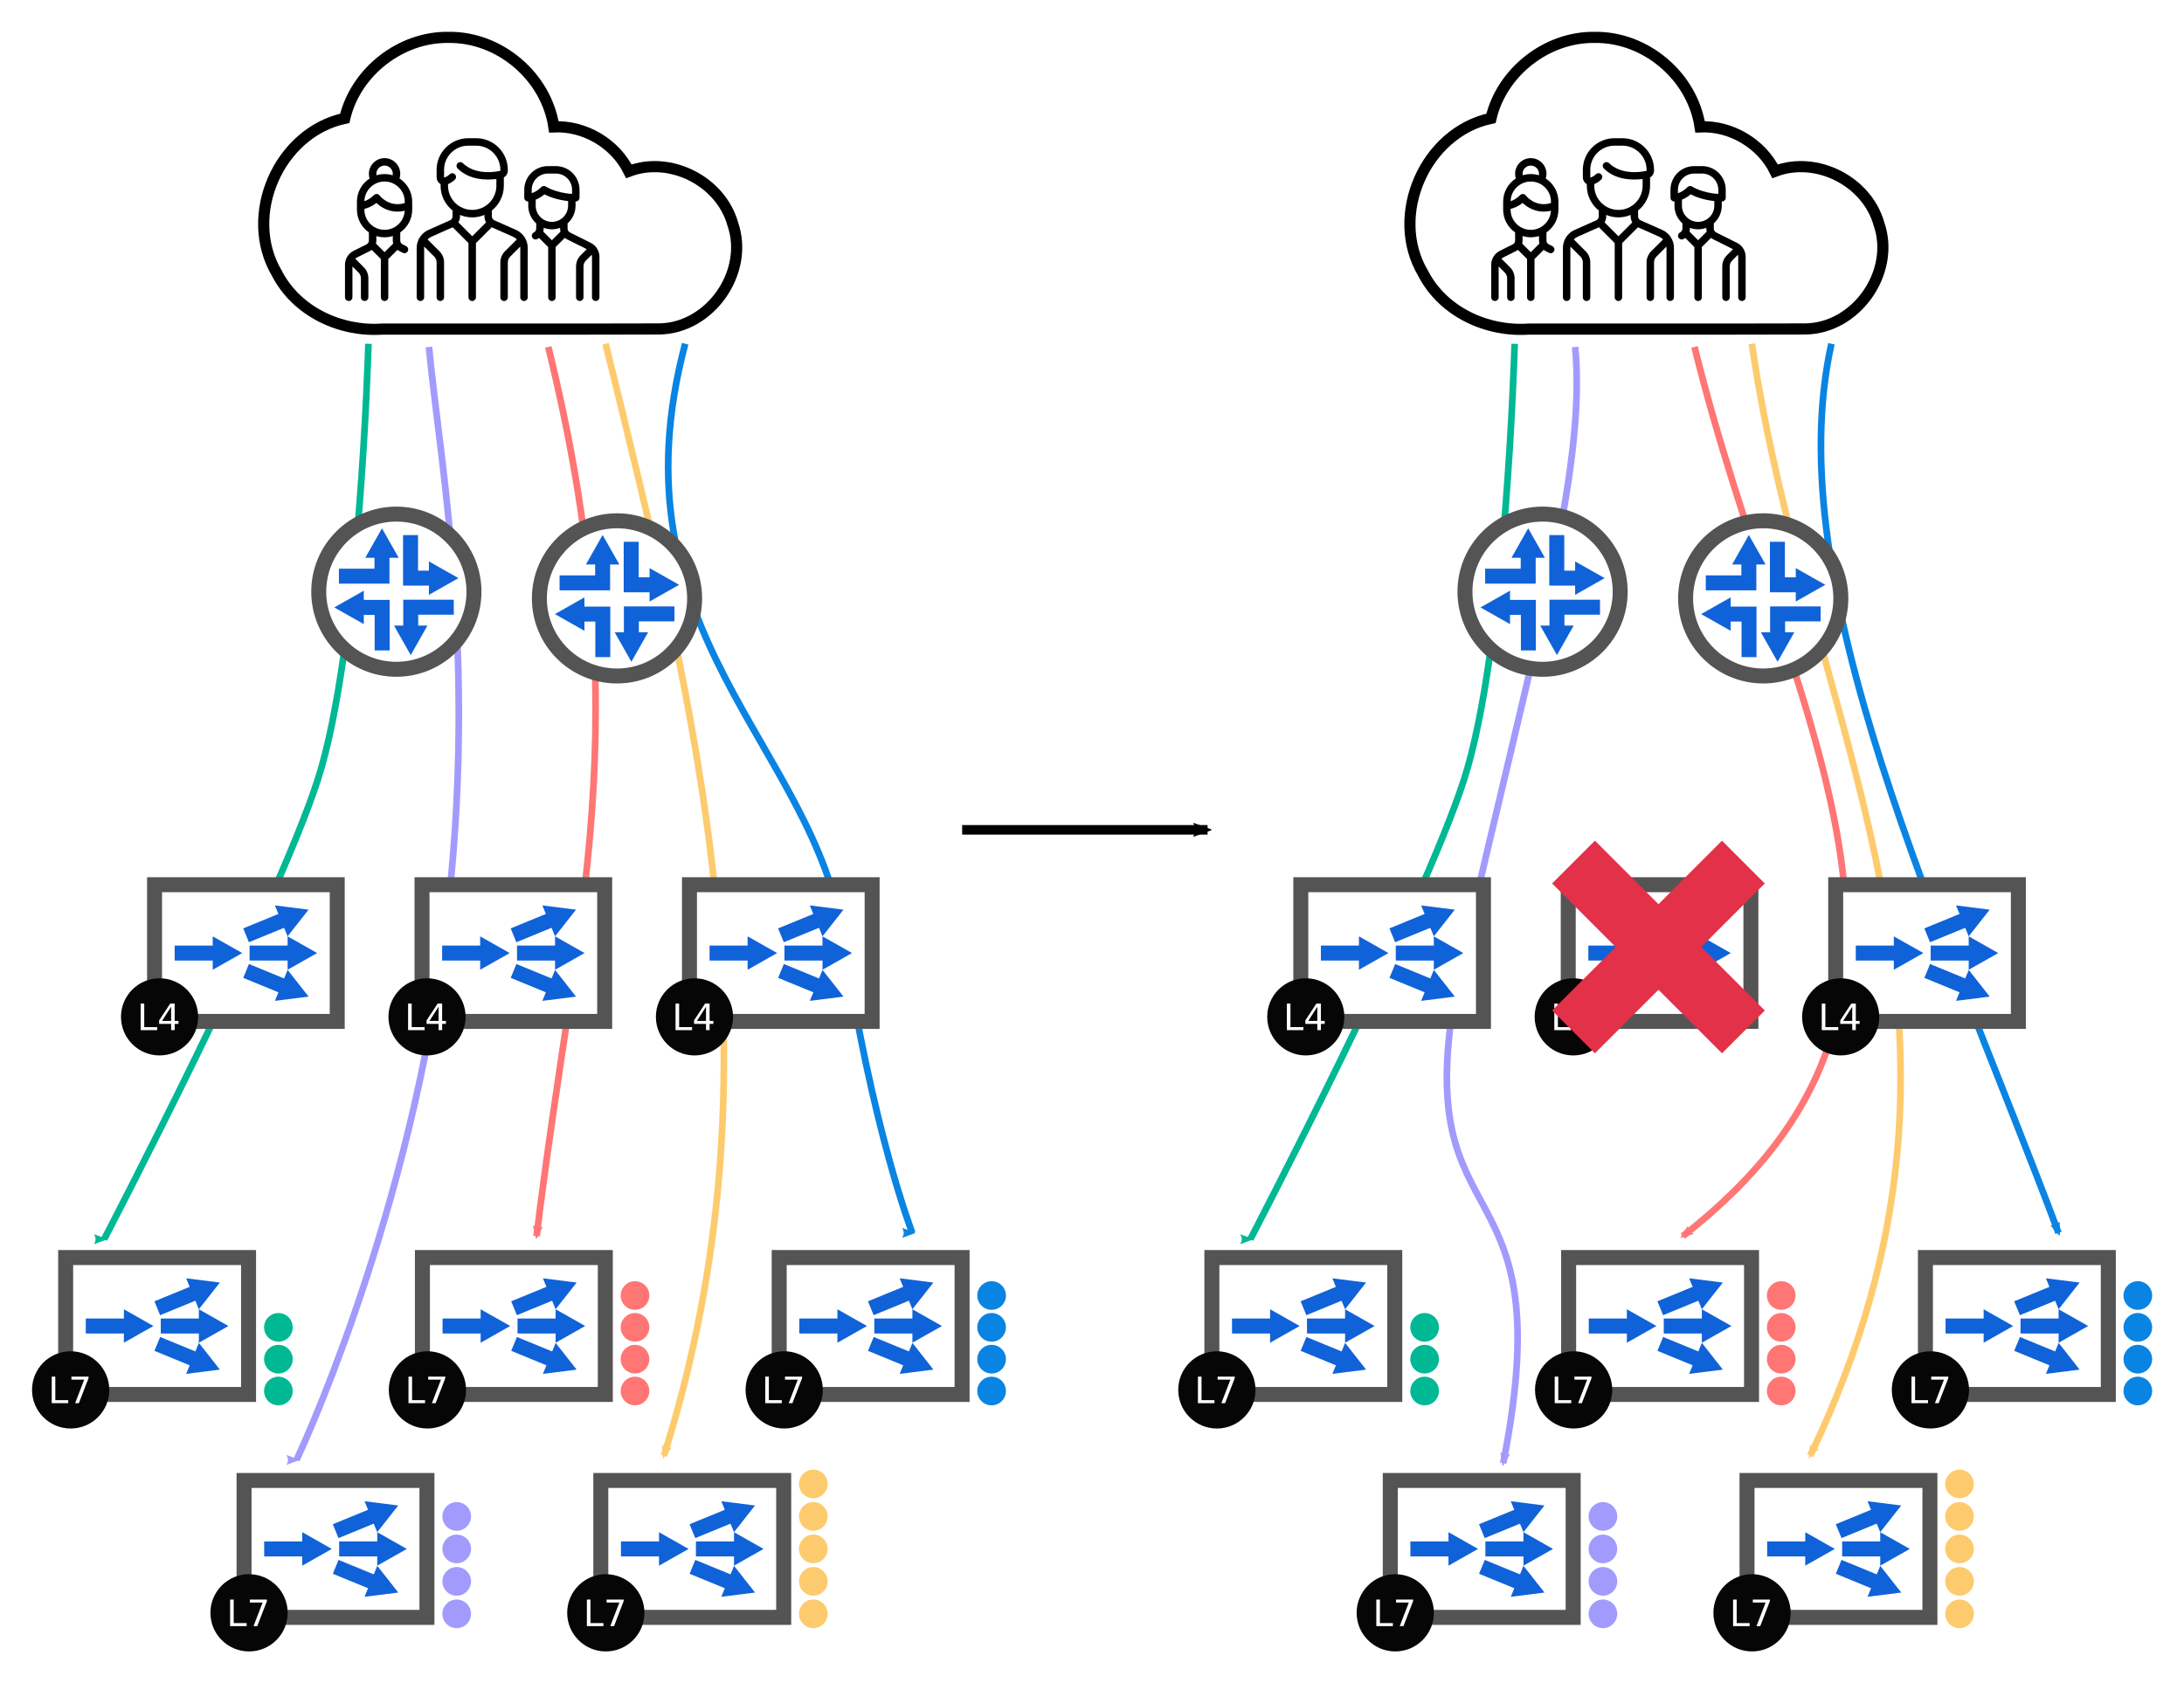 <?xml version="1.0" encoding="UTF-8" standalone="no"?>
<!-- Created with Inkscape (http://www.inkscape.org/) -->

<svg
   xmlns:dc="http://purl.org/dc/elements/1.1/"
   xmlns:cc="http://creativecommons.org/ns#"
   xmlns:rdf="http://www.w3.org/1999/02/22-rdf-syntax-ns#"
   xmlns:svg="http://www.w3.org/2000/svg"
   xmlns="http://www.w3.org/2000/svg"
   xmlns:xlink="http://www.w3.org/1999/xlink"
   xmlns:sodipodi="http://sodipodi.sourceforge.net/DTD/sodipodi-0.dtd"
   xmlns:inkscape="http://www.inkscape.org/namespaces/inkscape"
   width="685.942"
   height="528.667"
   viewBox="0 0 181.489 139.876"
   version="1.1"
   id="svg8"
   inkscape:version="0.92.3 (2405546, 2018-03-11)"
   sodipodi:docname="multitier-lb-l4-failure1.svg">
  <defs
     id="defs2">
    <marker
       inkscape:stockid="Arrow2Mend"
       orient="auto"
       refY="0"
       refX="0"
       id="marker74981"
       style="overflow:visible"
       inkscape:isstock="true">
      <path
         id="path74979"
         style="fill:#00b894;fill-opacity:1;fill-rule:evenodd;stroke:#00b894;stroke-width:0.625;stroke-linejoin:round;stroke-opacity:1"
         d="M 8.719,4.034 -2.207,0.016 8.719,-4.002 c -1.745,2.372 -1.735,5.617 -6e-7,8.035 z"
         transform="scale(-0.6)"
         inkscape:connector-curvature="0" />
    </marker>
    <marker
       inkscape:stockid="Arrow2Mstart"
       orient="auto"
       refY="0"
       refX="0"
       id="marker74857"
       style="overflow:visible"
       inkscape:isstock="true">
      <path
         id="path74855"
         style="fill:#00b894;fill-opacity:1;fill-rule:evenodd;stroke:#00b894;stroke-width:0.625;stroke-linejoin:round;stroke-opacity:1"
         d="M 8.719,4.034 -2.207,0.016 8.719,-4.002 c -1.745,2.372 -1.735,5.617 -6e-7,8.035 z"
         transform="scale(0.6)"
         inkscape:connector-curvature="0" />
    </marker>
    <marker
       inkscape:isstock="true"
       style="overflow:visible"
       id="marker69524"
       refX="0"
       refY="0"
       orient="auto"
       inkscape:stockid="Arrow2Mend">
      <path
         inkscape:connector-curvature="0"
         transform="scale(-0.6)"
         d="M 8.719,4.034 -2.207,0.016 8.719,-4.002 c -1.745,2.372 -1.735,5.617 -6e-7,8.035 z"
         style="fill:#0984e3;fill-opacity:1;fill-rule:evenodd;stroke:#0984e3;stroke-width:0.625;stroke-linejoin:round;stroke-opacity:1"
         id="path69522" />
    </marker>
    <marker
       inkscape:isstock="true"
       style="overflow:visible"
       id="marker69376"
       refX="0"
       refY="0"
       orient="auto"
       inkscape:stockid="Arrow2Mstart">
      <path
         inkscape:connector-curvature="0"
         transform="scale(0.6)"
         d="M 8.719,4.034 -2.207,0.016 8.719,-4.002 c -1.745,2.372 -1.735,5.617 -6e-7,8.035 z"
         style="fill:#0984e3;fill-opacity:1;fill-rule:evenodd;stroke:#0984e3;stroke-width:0.625;stroke-linejoin:round;stroke-opacity:1"
         id="path69374" />
    </marker>
    <marker
       inkscape:stockid="Arrow2Mend"
       orient="auto"
       refY="0"
       refX="0"
       id="marker68586"
       style="overflow:visible"
       inkscape:isstock="true">
      <path
         id="path68584"
         style="fill:#ff7675;fill-opacity:1;fill-rule:evenodd;stroke:#ff7675;stroke-width:0.625;stroke-linejoin:round;stroke-opacity:1"
         d="M 8.719,4.034 -2.207,0.016 8.719,-4.002 c -1.745,2.372 -1.735,5.617 -6e-7,8.035 z"
         transform="scale(-0.6)"
         inkscape:connector-curvature="0" />
    </marker>
    <marker
       inkscape:stockid="Arrow2Mstart"
       orient="auto"
       refY="0"
       refX="0"
       id="marker68450"
       style="overflow:visible"
       inkscape:isstock="true">
      <path
         id="path68448"
         style="fill:#ff7675;fill-opacity:1;fill-rule:evenodd;stroke:#ff7675;stroke-width:0.625;stroke-linejoin:round;stroke-opacity:1"
         d="M 8.719,4.034 -2.207,0.016 8.719,-4.002 c -1.745,2.372 -1.735,5.617 -6e-7,8.035 z"
         transform="scale(0.6)"
         inkscape:connector-curvature="0" />
    </marker>
    <marker
       inkscape:stockid="Arrow2Mend"
       orient="auto"
       refY="0"
       refX="0"
       id="marker68116"
       style="overflow:visible"
       inkscape:isstock="true">
      <path
         id="path68114"
         style="fill:#a29bfe;fill-opacity:1;fill-rule:evenodd;stroke:#a29bfe;stroke-width:0.625;stroke-linejoin:round;stroke-opacity:1"
         d="M 8.719,4.034 -2.207,0.016 8.719,-4.002 c -1.745,2.372 -1.735,5.617 -6e-7,8.035 z"
         transform="scale(-0.6)"
         inkscape:connector-curvature="0" />
    </marker>
    <marker
       inkscape:stockid="Arrow2Mstart"
       orient="auto"
       refY="0"
       refX="0"
       id="marker67992"
       style="overflow:visible"
       inkscape:isstock="true">
      <path
         id="path67990"
         style="fill:#a29bfe;fill-opacity:1;fill-rule:evenodd;stroke:#a29bfe;stroke-width:0.625;stroke-linejoin:round;stroke-opacity:1"
         d="M 8.719,4.034 -2.207,0.016 8.719,-4.002 c -1.745,2.372 -1.735,5.617 -6e-7,8.035 z"
         transform="scale(0.6)"
         inkscape:connector-curvature="0" />
    </marker>
    <marker
       inkscape:isstock="true"
       style="overflow:visible"
       id="marker67634"
       refX="0"
       refY="0"
       orient="auto"
       inkscape:stockid="Arrow2Mend">
      <path
         inkscape:connector-curvature="0"
         transform="scale(-0.6)"
         d="M 8.719,4.034 -2.207,0.016 8.719,-4.002 c -1.745,2.372 -1.735,5.617 -6e-7,8.035 z"
         style="fill:#fdcb6e;fill-opacity:1;fill-rule:evenodd;stroke:#fdcb6e;stroke-width:0.625;stroke-linejoin:round;stroke-opacity:1"
         id="path67632" />
    </marker>
    <marker
       inkscape:isstock="true"
       style="overflow:visible"
       id="marker67522"
       refX="0"
       refY="0"
       orient="auto"
       inkscape:stockid="Arrow2Mstart">
      <path
         inkscape:connector-curvature="0"
         transform="scale(0.6)"
         d="M 8.719,4.034 -2.207,0.016 8.719,-4.002 c -1.745,2.372 -1.735,5.617 -6e-7,8.035 z"
         style="fill:#fdcb6e;fill-opacity:1;fill-rule:evenodd;stroke:#fdcb6e;stroke-width:0.625;stroke-linejoin:round;stroke-opacity:1"
         id="path67520" />
    </marker>
    <marker
       inkscape:stockid="Arrow2Mend"
       orient="auto"
       refY="0"
       refX="0"
       id="marker65645"
       style="overflow:visible"
       inkscape:isstock="true"
       inkscape:collect="always">
      <path
         id="path65643"
         style="fill:#fdcb6e;fill-opacity:1;fill-rule:evenodd;stroke:#fdcb6e;stroke-width:0.625;stroke-linejoin:round;stroke-opacity:1"
         d="M 8.719,4.034 -2.207,0.016 8.719,-4.002 c -1.745,2.372 -1.735,5.617 -6e-7,8.035 z"
         transform="scale(-0.6)"
         inkscape:connector-curvature="0" />
    </marker>
    <marker
       inkscape:stockid="Arrow2Mend"
       orient="auto"
       refY="0"
       refX="0"
       id="marker61305"
       style="overflow:visible"
       inkscape:isstock="true"
       inkscape:collect="always">
      <path
         id="path61303"
         style="fill:#0984e3;fill-opacity:1;fill-rule:evenodd;stroke:#0984e3;stroke-width:0.625;stroke-linejoin:round;stroke-opacity:1"
         d="M 8.719,4.034 -2.207,0.016 8.719,-4.002 c -1.745,2.372 -1.735,5.617 -6e-7,8.035 z"
         transform="scale(-0.6)"
         inkscape:connector-curvature="0" />
    </marker>
    <marker
       inkscape:isstock="true"
       style="overflow:visible"
       id="marker59729"
       refX="0"
       refY="0"
       orient="auto"
       inkscape:stockid="Arrow2Mend"
       inkscape:collect="always">
      <path
         inkscape:connector-curvature="0"
         transform="scale(-0.6)"
         d="M 8.719,4.034 -2.207,0.016 8.719,-4.002 c -1.745,2.372 -1.735,5.617 -6e-7,8.035 z"
         style="fill:#ff7675;fill-opacity:1;fill-rule:evenodd;stroke:#ff7675;stroke-width:0.625;stroke-linejoin:round;stroke-opacity:1"
         id="path59727" />
    </marker>
    <marker
       inkscape:isstock="true"
       style="overflow:visible"
       id="marker51973"
       refX="0"
       refY="0"
       orient="auto"
       inkscape:stockid="Arrow2Mend"
       inkscape:collect="always">
      <path
         inkscape:connector-curvature="0"
         transform="scale(-0.6)"
         d="M 8.719,4.034 -2.207,0.016 8.719,-4.002 c -1.745,2.372 -1.735,5.617 -6e-7,8.035 z"
         style="fill:#00b894;fill-opacity:1;fill-rule:evenodd;stroke:#00b894;stroke-width:0.625;stroke-linejoin:round;stroke-opacity:1"
         id="path51971" />
    </marker>
    <marker
       inkscape:isstock="true"
       style="overflow:visible"
       id="marker44928"
       refX="0"
       refY="0"
       orient="auto"
       inkscape:stockid="Arrow2Mend"
       inkscape:collect="always">
      <path
         inkscape:connector-curvature="0"
         transform="scale(-0.6)"
         d="M 8.719,4.034 -2.207,0.016 8.719,-4.002 c -1.745,2.372 -1.735,5.617 -6e-7,8.035 z"
         style="fill:#a29bfe;fill-opacity:1;fill-rule:evenodd;stroke:#a29bfe;stroke-width:0.625;stroke-linejoin:round;stroke-opacity:1"
         id="path44926" />
    </marker>
    <marker
       inkscape:stockid="Arrow2Mend"
       orient="auto"
       refY="0"
       refX="0"
       id="marker2553"
       style="overflow:visible"
       inkscape:isstock="true"
       inkscape:collect="always">
      <path
         id="path2551"
         style="fill:#000000;fill-opacity:1;fill-rule:evenodd;stroke:#000000;stroke-width:0.625;stroke-linejoin:round;stroke-opacity:1"
         d="M 8.719,4.034 -2.207,0.016 8.719,-4.002 c -1.745,2.372 -1.735,5.617 -6e-7,8.035 z"
         transform="scale(-0.6)"
         inkscape:connector-curvature="0" />
    </marker>
  </defs>
  <sodipodi:namedview
     id="base"
     pagecolor="#ffffff"
     bordercolor="#666666"
     borderopacity="1.0"
     inkscape:pageopacity="0.0"
     inkscape:pageshadow="2"
     inkscape:zoom="1"
     inkscape:cx="280.4756"
     inkscape:cy="243.92506"
     inkscape:document-units="mm"
     inkscape:current-layer="layer1"
     showgrid="false"
     inkscape:window-width="1912"
     inkscape:window-height="1056"
     inkscape:window-x="0"
     inkscape:window-y="16"
     inkscape:window-maximized="1"
     fit-margin-top="10"
     fit-margin-left="10"
     fit-margin-right="10"
     fit-margin-bottom="10"
     units="px" />
  <g
     inkscape:label="Layer 1"
     inkscape:groupmode="layer"
     id="layer1"
     transform="translate(-71.961,-33.338)">
    <path
       sodipodi:nodetypes="cc"
       inkscape:connector-curvature="0"
       id="path67514"
       d="m 224.151,61.909 c -4.465,20.058 9.224,48.192 18.872,73.909"
       style="opacity:1;vector-effect:none;fill:none;fill-opacity:1;fill-rule:evenodd;stroke:#0984e3;stroke-width:0.556;stroke-linecap:butt;stroke-linejoin:miter;stroke-miterlimit:4;stroke-dasharray:none;stroke-dashoffset:0;stroke-opacity:1;marker:none;marker-start:;marker-mid:none;marker-end:url(#marker69524)" />
    <path
       sodipodi:nodetypes="cc"
       inkscape:connector-curvature="0"
       id="path67510"
       d="m 217.536,61.909 c 4.765,32.549 22.182,56.367 4.849,92.43"
       style="opacity:1;vector-effect:none;fill:none;fill-opacity:1;fill-rule:evenodd;stroke:#fdcb6e;stroke-width:0.556;stroke-linecap:butt;stroke-linejoin:miter;stroke-miterlimit:4;stroke-dasharray:none;stroke-dashoffset:0;stroke-opacity:1;marker:none;marker-start:;marker-mid:none;marker-end:url(#marker67634)" />
    <path
       style="opacity:1;vector-effect:none;fill:none;fill-opacity:1;fill-rule:evenodd;stroke:#ff7675;stroke-width:0.556;stroke-linecap:butt;stroke-linejoin:miter;stroke-miterlimit:4;stroke-dasharray:none;stroke-dashoffset:0;stroke-opacity:1;marker:none;marker-start:;marker-mid:none;marker-end:url(#marker68586)"
       d="m 212.774,62.173 c 7.675,31.227 24.561,54.026 -0.971,73.909"
       id="path67512"
       inkscape:connector-curvature="0"
       sodipodi:nodetypes="cc" />
    <path
       style="opacity:1;vector-effect:none;fill:none;fill-opacity:1;fill-rule:evenodd;stroke:#00b894;stroke-width:0.556;stroke-linecap:butt;stroke-linejoin:miter;stroke-miterlimit:4;stroke-dasharray:none;stroke-dashoffset:0;stroke-opacity:1;marker:none;marker-start:;marker-mid:none;marker-end:url(#marker51973)"
       d="m 197.827,61.914 c 0,0 -0.704,25.369 -4.208,36.228 -3.504,10.859 -17.754,38.202 -17.754,38.202"
       id="path67516"
       inkscape:connector-curvature="0"
       sodipodi:nodetypes="czc" />
    <path
       style="opacity:1;vector-effect:none;fill:none;fill-opacity:1;fill-rule:evenodd;stroke:#a29bfe;stroke-width:0.556;stroke-linecap:butt;stroke-linejoin:miter;stroke-miterlimit:4;stroke-dasharray:none;stroke-dashoffset:0;stroke-opacity:1;marker:none;marker-start:;marker-mid:none;marker-end:url(#marker68116)"
       d="m 202.856,62.179 c 0.978,10.243 -3.54,25.163 -9.281,50.413 -5.741,25.249 8.596,15.638 3.304,42.361"
       id="path67518"
       inkscape:connector-curvature="0"
       sodipodi:nodetypes="czc" />
    <path
       style="opacity:1;vector-effect:none;fill:none;fill-opacity:1;fill-rule:evenodd;stroke:#fdcb6e;stroke-width:0.556;stroke-linecap:butt;stroke-linejoin:miter;stroke-miterlimit:4;stroke-dasharray:none;stroke-dashoffset:0;stroke-opacity:1;marker:none;marker-start:;marker-mid:none;marker-end:url(#marker65645)"
       d="m 122.286,61.909 c 7.675,31.227 15.026,60.039 4.849,92.43"
       id="path65541"
       inkscape:connector-curvature="0"
       sodipodi:nodetypes="cc" />
    <path
       sodipodi:nodetypes="cc"
       inkscape:connector-curvature="0"
       id="path59601"
       d="m 117.523,62.173 c 7.675,31.227 2.326,46.81 -0.971,73.909"
       style="opacity:1;vector-effect:none;fill:none;fill-opacity:1;fill-rule:evenodd;stroke:#ff7675;stroke-width:0.556;stroke-linecap:butt;stroke-linejoin:miter;stroke-miterlimit:4;stroke-dasharray:none;stroke-dashoffset:0;stroke-opacity:1;marker:none;marker-start:;marker-mid:none;marker-end:url(#marker59729)" />
    <path
       style="opacity:1;vector-effect:none;fill:none;fill-opacity:1;fill-rule:evenodd;stroke:#0984e3;stroke-width:0.556;stroke-linecap:butt;stroke-linejoin:miter;stroke-miterlimit:4;stroke-dasharray:none;stroke-dashoffset:0;stroke-opacity:1;marker:none;marker-start:;marker-mid:none;marker-end:url(#marker61305)"
       d="m 128.901,61.909 c -6.368,24.005 10.694,33.299 13.126,49.359 2.432,16.06 5.746,24.55 5.746,24.55"
       id="path61165"
       inkscape:connector-curvature="0"
       sodipodi:nodetypes="czc" />
    <path
       sodipodi:nodetypes="czc"
       inkscape:connector-curvature="0"
       id="path51893"
       d="m 102.577,61.914 c 0,0 -0.704,25.369 -4.208,36.228 -3.504,10.859 -17.754,38.202 -17.754,38.202"
       style="opacity:1;vector-effect:none;fill:none;fill-opacity:1;fill-rule:evenodd;stroke:#00b894;stroke-width:0.556;stroke-linecap:butt;stroke-linejoin:miter;stroke-miterlimit:4;stroke-dasharray:none;stroke-dashoffset:0;stroke-opacity:1;marker:none;marker-start:;marker-mid:none;marker-end:url(#marker74981)" />
    <path
       sodipodi:nodetypes="czc"
       inkscape:connector-curvature="0"
       id="path44884"
       d="m 107.606,62.179 c 0.978,10.243 4.342,27.016 1.112,50.413 -3.231,23.396 -12.116,42.097 -12.116,42.097"
       style="opacity:1;vector-effect:none;fill:none;fill-opacity:1;fill-rule:evenodd;stroke:#a29bfe;stroke-width:0.556;stroke-linecap:butt;stroke-linejoin:miter;stroke-miterlimit:4;stroke-dasharray:none;stroke-dashoffset:0;stroke-opacity:1;marker:none;marker-start:;marker-mid:none;marker-end:url(#marker44928)" />
    <g
       id="g67434">
      <g
         transform="matrix(0.7,0,0,0.7,48.507,32.646)"
         id="g1469">
        <path
           style="color:#000000;clip-rule:nonzero;display:inline;overflow:visible;visibility:visible;opacity:1;isolation:auto;mix-blend-mode:normal;color-interpolation:sRGB;color-interpolation-filters:linearRGB;solid-color:#000000;solid-opacity:1;vector-effect:none;fill:#ffffff;fill-opacity:1;fill-rule:nonzero;stroke:#000000;stroke-width:1.323;stroke-linecap:round;stroke-linejoin:miter;stroke-miterlimit:4;stroke-dasharray:none;stroke-dashoffset:0;stroke-opacity:1;marker:none;color-rendering:auto;image-rendering:auto;shape-rendering:auto;text-rendering:auto;enable-background:accumulate"
           d="M 86.734,5.429 C 81.072,5.34 75.721,9.522 74.434,15.04 c -7.829,1.668 -12.141,11.523 -8.055,18.408 2.355,4.565 7.556,6.97 12.542,6.616 10.926,-0.01 21.891,0.02 32.792,-0.015 6.085,-0.042 10.773,-6.733 8.78,-12.47 -1.416,-5.065 -7.413,-8.119 -12.331,-6.253 -1.617,-3.286 -5.245,-5.449 -8.905,-5.274 C 98.364,10.058 92.792,5.329 86.734,5.429 Z"
           id="path1325"
           inkscape:connector-curvature="0" />
        <g
           id="g1435"
           transform="matrix(0.059,0,0,0.059,74.46,11.962)"
           style="stroke-width:4.452">
          <g
             id="g1360"
             style="stroke-width:4.452">
            <g
               id="g1358"
               style="stroke-width:4.452">
              <path
                 id="path1356"
                 d="m 344.214,276.755 -43.582,-19.37 c -3.079,-1.368 -5.067,-4.429 -5.067,-7.797 V 237.62 c 14.64,-11.665 24.05,-29.628 24.05,-49.758 v -16.847 c 4.823,-2.665 8.016,-7.815 8.016,-13.583 v -1.635 c 0,-35.076 -28.537,-63.613 -63.613,-63.613 h -16.032 c -35.076,0 -63.613,28.537 -63.613,63.613 v 14.835 c 0,5.07 2.182,9.663 5.985,12.602 0.645,0.498 1.324,0.936 2.031,1.315 v 3.312 c 0,20.13 9.409,38.093 24.048,49.757 v 11.969 c 0,3.368 -1.989,6.429 -5.067,7.797 l -43.582,19.37 c -14.273,6.343 -23.496,20.535 -23.496,36.154 v 99.404 c 0,4.142 3.358,7.5 7.5,7.5 4.142,0 7.5,-3.358 7.5,-7.5 v -99.403 c 0,-0.869 0.062,-1.728 0.152,-2.58 l 20.082,20.082 c 3.125,3.126 4.847,7.281 4.847,11.702 v 70.2 c 0,4.142 3.358,7.5 7.5,7.5 4.142,0 7.5,-3.358 7.5,-7.5 v -70.2 c 0,-8.427 -3.281,-16.349 -9.24,-22.308 l -23.941,-23.942 c 2.157,-2.238 4.745,-4.093 7.689,-5.402 l 42.847,-19.043 31.775,31.775 v 109.119 c 0,4.142 3.358,7.5 7.5,7.5 4.142,0 7.5,-3.358 7.5,-7.5 V 303.194 l 31.775,-31.775 42.846,19.042 c 2.944,1.309 5.532,3.164 7.689,5.403 l -23.941,23.941 c -5.959,5.959 -9.24,13.881 -9.24,22.308 v 70.2 c 0,4.142 3.358,7.5 7.5,7.5 4.142,0 7.5,-3.358 7.5,-7.5 v -70.2 c 0,-4.42 1.721,-8.576 4.847,-11.702 L 352.56,310.33 c 0.09,0.852 0.152,1.709 0.152,2.578 v 99.404 c 0,4.142 3.358,7.5 7.5,7.5 4.142,0 7.5,-3.358 7.5,-7.5 v -99.403 c -0.003,-15.619 -9.225,-29.811 -23.498,-36.154 z M 256,289.481 228.119,261.599 c 2.12,-3.567 3.317,-7.694 3.317,-12.011 v -3.052 c 7.563,3.178 15.862,4.939 24.565,4.939 8.703,0 17.001,-1.76 24.563,-4.938 v 3.051 c 0,4.318 1.197,8.444 3.318,12.012 z m 10e-4,-53.007 c -26.805,0.001 -48.613,-21.807 -48.613,-48.612 v -3.373 c 4.68,-1.855 9.248,-4.807 13.621,-8.842 3.043,-2.809 3.234,-7.554 0.424,-10.598 -2.809,-3.043 -7.553,-3.234 -10.598,-0.425 -3.751,3.463 -7.499,5.7 -11.137,6.65 -0.088,0.023 -0.153,0.033 -0.199,0.037 -0.054,-0.105 -0.127,-0.325 -0.127,-0.678 v -14.835 c 0,-26.805 21.808,-48.613 48.613,-48.613 h 16.032 c 26.806,0 48.613,21.808 48.613,48.613 v 1.635 c 0,0.243 -0.146,0.454 -0.338,0.492 -44.911,8.87 -67.437,-7.847 -75.037,-15.447 -2.929,-2.929 -7.678,-2.929 -10.606,0 -2.929,2.929 -2.929,7.678 0,10.606 23.29,23.29 57.275,23.71 77.965,21.224 v 13.553 c 0,26.805 -21.808,48.613 -48.613,48.613 z"
                 inkscape:connector-curvature="0"
                 style="stroke-width:4.452" />
            </g>
          </g>
          <g
             id="g1366"
             style="stroke-width:4.452">
            <g
               id="g1364"
               style="stroke-width:4.452">
              <path
                 id="path1362"
                 d="m 135.242,235.961 v -16.035 c 0,-19.566 -10.168,-36.79 -25.489,-46.702 0.946,-3.035 1.44,-6.214 1.44,-9.411 0,-17.396 -14.152,-31.548 -31.548,-31.548 -17.396,0 -31.548,14.153 -31.548,31.548 0,3.237 0.49,6.385 1.438,9.413 -15.32,9.911 -25.487,27.135 -25.487,46.7 v 16.032 c 0,18.947 9.533,35.701 24.048,45.743 v 16.493 c 0,3.253 -1.807,6.177 -4.716,7.632 l -25.941,12.97 C 6.682,324.176 0,334.988 0,347.015 v 65.299 c 0,4.142 3.358,7.5 7.5,7.5 4.142,0 7.5,-3.358 7.5,-7.5 v -62.055 l 12.218,12.218 c 3.125,3.126 4.847,7.281 4.847,11.702 v 38.135 c 0,4.142 3.358,7.5 7.5,7.5 4.142,0 7.5,-3.358 7.5,-7.5 v -38.135 c 0,-8.427 -3.282,-16.349 -9.24,-22.308 L 20.82,334.866 c -0.082,-0.082 -0.17,-0.153 -0.254,-0.23 1.067,-0.942 2.264,-1.762 3.582,-2.422 l 25.941,-12.97 c 1.329,-0.665 2.566,-1.45 3.719,-2.322 l 18.337,18.338 v 77.055 c 0,4.142 3.358,7.5 7.5,7.5 4.142,0 7.5,-3.358 7.5,-7.5 v -77.056 l 18.338,-18.338 c 1.154,0.873 2.39,1.658 3.719,2.322 l 7.153,3.577 c 1.077,0.539 2.221,0.794 3.349,0.794 2.751,0 5.4,-1.52 6.714,-4.147 1.853,-3.705 0.351,-8.21 -3.354,-10.062 l -7.153,-3.577 c -2.91,-1.455 -4.717,-4.379 -4.717,-7.631 v -16.493 c 14.515,-10.042 24.048,-26.797 24.048,-45.743 z M 79.645,147.265 c 9.125,0 16.548,7.424 16.548,16.548 0,1.005 -0.09,1.99 -0.262,2.955 -5.154,-1.582 -10.621,-2.439 -16.286,-2.439 -5.657,0 -11.117,0.854 -16.263,2.432 -0.173,-0.965 -0.285,-1.945 -0.285,-2.948 0,-9.125 7.423,-16.548 16.548,-16.548 z m 0,32.065 c 22.385,0 40.597,18.212 40.597,40.597 v 2.718 c -31.225,9.56 -49.834,-14.193 -50.629,-15.234 -1.305,-1.739 -3.3,-2.827 -5.468,-2.981 -2.168,-0.152 -4.298,0.641 -5.835,2.178 -7.159,7.159 -14.171,10.612 -19.235,12.279 0.555,-21.906 18.534,-39.557 40.57,-39.557 z m 0,142.215 -17.331,-17.331 c 0.506,-1.934 0.783,-3.95 0.783,-6.019 v -9.155 c 5.229,1.634 10.788,2.515 16.548,2.515 5.76,0 11.319,-0.881 16.548,-2.515 v 9.155 c 0,2.069 0.277,4.086 0.783,6.019 z m 0,-44.99 c -22.385,0 -40.597,-18.212 -40.597,-40.597 v -1.554 c 5.981,-1.374 14.849,-4.567 24.1,-12.007 3.273,3.088 7.951,6.876 13.908,10.125 7.046,3.843 16.777,7.398 28.663,7.398 4.517,0 9.35,-0.525 14.459,-1.731 -1.163,21.352 -18.897,38.366 -40.533,38.366 z"
                 inkscape:connector-curvature="0"
                 style="stroke-width:4.452" />
            </g>
          </g>
          <g
             id="g1372"
             style="stroke-width:4.452">
            <g
               id="g1370"
               style="stroke-width:4.452">
              <path
                 id="path1368"
                 d="m 494.561,302.765 -41.973,-20.987 c -2.909,-1.455 -4.716,-4.379 -4.716,-7.631 v -10.629 c 9.825,-8.723 16.032,-21.435 16.032,-35.575 v -8.537 c 0.173,0 0.343,0.005 0.516,0.005 4.142,0 7.5,-3.358 7.5,-7.5 v -16.032 c 0,-26.236 -21.345,-47.581 -47.581,-47.581 h -16.032 c -26.236,0 -47.581,21.345 -47.581,47.581 v 16.032 c 0,4.142 3.358,7.5 7.5,7.5 0.062,0 0.242,-0.002 0.516,-0.013 v 8.545 c 0,14.141 6.208,26.853 16.033,35.576 v 10.629 c 0,3.253 -1.807,6.177 -4.717,7.631 -3.705,1.852 -5.207,6.357 -3.354,10.062 1.314,2.628 3.963,4.148 6.714,4.148 1.127,0 2.271,-0.255 3.348,-0.793 1.329,-0.665 2.566,-1.45 3.719,-2.322 l 18.338,18.338 v 101.103 c 0,4.142 3.358,7.5 7.5,7.5 4.142,0 7.5,-3.358 7.5,-7.5 V 311.21 l 18.337,-18.338 c 1.154,0.873 2.39,1.658 3.719,2.322 l 40.615,20.308 -12.319,12.319 c -5.958,5.959 -9.24,13.881 -9.24,22.308 v 62.184 c 0,4.142 3.358,7.5 7.5,7.5 4.142,0 7.5,-3.358 7.5,-7.5 v -62.184 c 0,-4.42 1.721,-8.576 4.847,-11.702 l 11.669,-11.669 c 0.354,1.357 0.548,2.772 0.548,4.224 v 81.331 c 0,4.142 3.358,7.5 7.5,7.5 4.142,0 7.5,-3.358 7.5,-7.5 V 330.982 C 512,318.956 505.318,308.144 494.561,302.765 Z M 375.725,202.868 v -6.99 h 10e-4 c 0,-17.965 14.616,-32.581 32.581,-32.581 h 16.032 c 17.965,0 32.581,14.616 32.581,32.581 v 8.331 c -32.603,-1.759 -52.278,-14.446 -52.469,-14.571 -1.269,-0.846 -2.717,-1.26 -4.158,-1.26 -1.936,0 -3.856,0.748 -5.306,2.197 -7.176,7.176 -14.207,10.63 -19.262,12.293 z m 40.598,94.629 -17.331,-17.331 c 0.506,-1.934 0.783,-3.95 0.783,-6.019 v -1.597 c 5.156,1.919 10.731,2.973 16.548,2.973 5.817,0 11.392,-1.054 16.548,-2.973 v 1.597 c 0,2.069 0.276,4.085 0.783,6.019 z m 0,-36.973 c -17.965,0 -32.581,-14.615 -32.581,-32.581 v -12.091 0 c 5.253,-2.099 11.373,-5.436 17.601,-10.742 7.876,4.098 24.354,11.181 47.561,13.521 v 9.312 c 0,17.965 -14.616,32.581 -32.581,32.581 z"
                 inkscape:connector-curvature="0"
                 style="stroke-width:4.452" />
            </g>
          </g>
          <g
             id="g1374"
             style="stroke-width:4.452" />
          <g
             id="g1376"
             style="stroke-width:4.452" />
          <g
             id="g1378"
             style="stroke-width:4.452" />
          <g
             id="g1380"
             style="stroke-width:4.452" />
          <g
             id="g1382"
             style="stroke-width:4.452" />
          <g
             id="g1384"
             style="stroke-width:4.452" />
          <g
             id="g1386"
             style="stroke-width:4.452" />
          <g
             id="g1388"
             style="stroke-width:4.452" />
          <g
             id="g1390"
             style="stroke-width:4.452" />
          <g
             id="g1392"
             style="stroke-width:4.452" />
          <g
             id="g1394"
             style="stroke-width:4.452" />
          <g
             id="g1396"
             style="stroke-width:4.452" />
          <g
             id="g1398"
             style="stroke-width:4.452" />
          <g
             id="g1400"
             style="stroke-width:4.452" />
          <g
             id="g1402"
             style="stroke-width:4.452" />
        </g>
      </g>
      <g
         transform="matrix(0.7,0,0,0.7,73.848,36.352)"
         id="g1564">
        <g
           id="g1201"
           transform="matrix(0.672,0,0,0.672,-26.203,-33.838)">
          <circle
             r="13.711"
             cy="148.5"
             cx="105"
             id="path815"
             style="color:#000000;clip-rule:nonzero;display:inline;overflow:visible;visibility:visible;opacity:1;isolation:auto;mix-blend-mode:normal;color-interpolation:sRGB;color-interpolation-filters:linearRGB;solid-color:#000000;solid-opacity:1;vector-effect:none;fill:#ffffff;fill-opacity:1;fill-rule:nonzero;stroke:#545454;stroke-width:2.646;stroke-linecap:round;stroke-linejoin:miter;stroke-miterlimit:4;stroke-dasharray:none;stroke-dashoffset:0;stroke-opacity:1;marker:none;color-rendering:auto;image-rendering:auto;shape-rendering:auto;text-rendering:auto;enable-background:accumulate" />
          <g
             transform="translate(54.212,72.326)"
             id="g1191">
            <g
               id="g1165">
              <path
                 sodipodi:nodetypes="ccc"
                 inkscape:connector-curvature="0"
                 id="path817"
                 d="m 53.295,66.17 v 7.606 h 4.876"
                 style="fill:none;fill-rule:evenodd;stroke:#1062d8;stroke-width:2.646;stroke-linecap:butt;stroke-linejoin:miter;stroke-miterlimit:4;stroke-dasharray:none;stroke-opacity:1" />
              <path
                 sodipodi:nodetypes="cccc"
                 inkscape:connector-curvature="0"
                 id="path1161"
                 d="m 56.54,70.822 v 5.907 l 5.216,-2.954 z"
                 style="fill:#1062d8;fill-opacity:1;fill-rule:evenodd;stroke:none;stroke-width:0.415px;stroke-linecap:butt;stroke-linejoin:miter;stroke-opacity:1" />
            </g>
            <use
               x="0"
               y="0"
               xlink:href="#g1165"
               id="use1179"
               transform="rotate(90,50.741,76.363)"
               width="100%"
               height="100%" />
            <use
               height="100%"
               width="100%"
               transform="rotate(180,50.788,76.363)"
               id="use1181"
               xlink:href="#g1165"
               y="0"
               x="0" />
            <use
               x="0"
               y="0"
               xlink:href="#g1165"
               id="use1183"
               transform="rotate(-90,50.599,76.127)"
               width="100%"
               height="100%" />
          </g>
        </g>
        <use
           x="0"
           y="0"
           xlink:href="#g1201"
           id="use1437"
           transform="translate(26.194,0.794)"
           width="100%"
           height="100%" />
      </g>
      <g
         transform="matrix(0.7,0,0,0.7,72.938,36.352)"
         id="g1786">
        <g
           id="g1278"
           transform="matrix(0.672,0,0,0.672,-13.526,56.589)">
          <rect
             y="65.708"
             x="45.357"
             height="24.161"
             width="32.268"
             id="rect1203"
             style="color:#000000;clip-rule:nonzero;display:inline;overflow:visible;visibility:visible;opacity:1;isolation:auto;mix-blend-mode:normal;color-interpolation:sRGB;color-interpolation-filters:linearRGB;solid-color:#000000;solid-opacity:1;vector-effect:none;fill:#ffffff;fill-opacity:1;fill-rule:nonzero;stroke:#545454;stroke-width:2.646;stroke-linecap:round;stroke-linejoin:miter;stroke-miterlimit:4;stroke-dasharray:none;stroke-dashoffset:0;stroke-opacity:1;marker:none;color-rendering:auto;image-rendering:auto;shape-rendering:auto;text-rendering:auto;enable-background:accumulate" />
          <g
             transform="translate(-10.397,35.71)"
             id="g1253">
            <g
               id="g1239">
              <path
                 style="fill:none;fill-rule:evenodd;stroke:#1062d8;stroke-width:2.646;stroke-linecap:butt;stroke-linejoin:miter;stroke-miterlimit:4;stroke-dasharray:none;stroke-opacity:1"
                 d="m 59.306,42.079 h 8.35"
                 id="path817-6"
                 inkscape:connector-curvature="0"
                 sodipodi:nodetypes="cc" />
              <path
                 style="fill:#1062d8;fill-opacity:1;fill-rule:evenodd;stroke:none;stroke-width:0.415px;stroke-linecap:butt;stroke-linejoin:miter;stroke-opacity:1"
                 d="m 66.025,39.125 v 5.907 l 5.216,-2.954 z"
                 id="path1161-7"
                 inkscape:connector-curvature="0"
                 sodipodi:nodetypes="cccc" />
            </g>
            <use
               x="0"
               y="0"
               xlink:href="#g1239"
               id="use1241"
               transform="translate(13.229)"
               width="100%"
               height="100%" />
            <use
               height="100%"
               width="100%"
               transform="rotate(-22.313,57.663,8.539)"
               id="use1243"
               xlink:href="#g1239"
               y="0"
               x="0" />
            <use
               x="0"
               y="0"
               xlink:href="#g1239"
               id="use1245"
               transform="matrix(0.925,0.38,0.38,-0.925,1.075,61.626)"
               width="100%"
               height="100%" />
          </g>
          <g
             id="g1264">
            <circle
               style="color:#000000;clip-rule:nonzero;display:inline;overflow:visible;visibility:visible;opacity:1;isolation:auto;mix-blend-mode:normal;color-interpolation:sRGB;color-interpolation-filters:linearRGB;solid-color:#000000;solid-opacity:1;vector-effect:none;fill:#060606;fill-opacity:1;fill-rule:nonzero;stroke:none;stroke-width:2.646;stroke-linecap:round;stroke-linejoin:miter;stroke-miterlimit:4;stroke-dasharray:none;stroke-dashoffset:0;stroke-opacity:1;marker:none;color-rendering:auto;image-rendering:auto;shape-rendering:auto;text-rendering:auto;enable-background:accumulate"
               id="path1255"
               cx="46.239"
               cy="89.064"
               r="6.815" />
            <g
               aria-label="L4"
               style="font-style:normal;font-variant:normal;font-weight:normal;font-stretch:normal;font-size:6.435px;line-height:4.022px;font-family:sans-serif;-inkscape-font-specification:sans-serif;text-align:start;letter-spacing:0px;word-spacing:0px;text-anchor:start;fill:#ffffff;fill-opacity:1;stroke:none;stroke-width:0.265px;stroke-linecap:butt;stroke-linejoin:miter;stroke-opacity:1"
               id="text1259">
              <path
                 d="m 42.897,86.719 h 0.635 v 4.157 h 2.284 v 0.534 h -2.919 z"
                 style="font-style:normal;font-variant:normal;font-weight:normal;font-stretch:normal;font-family:sans-serif;-inkscape-font-specification:sans-serif;letter-spacing:0px;fill:#ffffff;fill-opacity:1;stroke-width:0.265px"
                 id="path74143" />
              <path
                 d="m 48.28,87.272 -1.603,2.504 h 1.603 z M 48.113,86.719 h 0.798 v 3.057 h 0.669 v 0.528 h -0.669 v 1.106 h -0.632 v -1.106 h -2.118 v -0.613 z"
                 style="font-style:normal;font-variant:normal;font-weight:normal;font-stretch:normal;font-family:sans-serif;-inkscape-font-specification:sans-serif;letter-spacing:0px;fill:#ffffff;fill-opacity:1;stroke-width:0.265px"
                 id="path74145" />
            </g>
          </g>
        </g>
        <use
           x="0"
           y="0"
           xlink:href="#g1278"
           id="use1475"
           transform="translate(31.75)"
           width="100%"
           height="100%" />
        <use
           height="100%"
           width="100%"
           transform="translate(63.5)"
           id="use1477"
           xlink:href="#g1278"
           y="0"
           x="0" />
      </g>
      <g
         transform="matrix(0.471,0,0,0.471,56.054,106.917)"
         id="g1304">
        <rect
           y="65.708"
           x="45.357"
           height="24.161"
           width="32.268"
           id="rect1280"
           style="color:#000000;clip-rule:nonzero;display:inline;overflow:visible;visibility:visible;opacity:1;isolation:auto;mix-blend-mode:normal;color-interpolation:sRGB;color-interpolation-filters:linearRGB;solid-color:#000000;solid-opacity:1;vector-effect:none;fill:#ffffff;fill-opacity:1;fill-rule:nonzero;stroke:#545454;stroke-width:2.646;stroke-linecap:round;stroke-linejoin:miter;stroke-miterlimit:4;stroke-dasharray:none;stroke-dashoffset:0;stroke-opacity:1;marker:none;color-rendering:auto;image-rendering:auto;shape-rendering:auto;text-rendering:auto;enable-background:accumulate" />
        <g
           transform="translate(-10.397,35.71)"
           id="g1294">
          <g
             id="g1286">
            <path
               style="fill:none;fill-rule:evenodd;stroke:#1062d8;stroke-width:2.646;stroke-linecap:butt;stroke-linejoin:miter;stroke-miterlimit:4;stroke-dasharray:none;stroke-opacity:1"
               d="m 59.306,42.079 h 8.35"
               id="path1282"
               inkscape:connector-curvature="0"
               sodipodi:nodetypes="cc" />
            <path
               style="fill:#1062d8;fill-opacity:1;fill-rule:evenodd;stroke:none;stroke-width:0.415px;stroke-linecap:butt;stroke-linejoin:miter;stroke-opacity:1"
               d="m 66.025,39.125 v 5.907 l 5.216,-2.954 z"
               id="path1284"
               inkscape:connector-curvature="0"
               sodipodi:nodetypes="cccc" />
          </g>
          <use
             x="0"
             y="0"
             xlink:href="#g1239"
             id="use1288"
             transform="translate(13.229)"
             width="100%"
             height="100%" />
          <use
             height="100%"
             width="100%"
             transform="rotate(-22.313,57.663,8.539)"
             id="use1290"
             xlink:href="#g1239"
             y="0"
             x="0" />
          <use
             x="0"
             y="0"
             xlink:href="#g1239"
             id="use1292"
             transform="matrix(0.925,0.38,0.38,-0.925,1.075,61.626)"
             width="100%"
             height="100%" />
        </g>
        <g
           id="g1302">
          <circle
             style="color:#000000;clip-rule:nonzero;display:inline;overflow:visible;visibility:visible;opacity:1;isolation:auto;mix-blend-mode:normal;color-interpolation:sRGB;color-interpolation-filters:linearRGB;solid-color:#000000;solid-opacity:1;vector-effect:none;fill:#060606;fill-opacity:1;fill-rule:nonzero;stroke:none;stroke-width:2.646;stroke-linecap:round;stroke-linejoin:miter;stroke-miterlimit:4;stroke-dasharray:none;stroke-dashoffset:0;stroke-opacity:1;marker:none;color-rendering:auto;image-rendering:auto;shape-rendering:auto;text-rendering:auto;enable-background:accumulate"
             id="circle1296"
             cx="46.239"
             cy="89.064"
             r="6.815" />
          <g
             aria-label="L7"
             style="font-style:normal;font-variant:normal;font-weight:normal;font-stretch:normal;font-size:6.435px;line-height:4.022px;font-family:sans-serif;-inkscape-font-specification:sans-serif;text-align:start;letter-spacing:0px;word-spacing:0px;text-anchor:start;fill:#ffffff;fill-opacity:1;stroke:none;stroke-width:0.265px;stroke-linecap:butt;stroke-linejoin:miter;stroke-opacity:1"
             id="text1300">
            <path
               d="m 42.897,86.719 h 0.635 v 4.157 h 2.284 v 0.534 h -2.919 z"
               style="font-style:normal;font-variant:normal;font-weight:normal;font-stretch:normal;font-family:sans-serif;-inkscape-font-specification:sans-serif;letter-spacing:0px;fill:#ffffff;fill-opacity:1;stroke-width:0.265px"
               id="path74148" />
            <path
               d="m 46.376,86.719 h 3.017 v 0.27 l -1.703,4.421 h -0.663 l 1.603,-4.157 h -2.253 z"
               style="font-style:normal;font-variant:normal;font-weight:normal;font-stretch:normal;font-family:sans-serif;-inkscape-font-specification:sans-serif;letter-spacing:0px;fill:#ffffff;fill-opacity:1;stroke-width:0.265px"
               id="path74150" />
          </g>
        </g>
      </g>
      <use
         height="100%"
         width="100%"
         transform="translate(29.647)"
         id="use1481"
         xlink:href="#g1304"
         y="0"
         x="0" />
      <use
         x="0"
         y="0"
         xlink:href="#g1304"
         id="use1483"
         transform="translate(59.295)"
         width="100%"
         height="100%" />
      <use
         height="100%"
         width="100%"
         transform="translate(14.824,18.53)"
         id="use1487"
         xlink:href="#g1304"
         y="0"
         x="0" />
      <use
         x="0"
         y="0"
         xlink:href="#g1304"
         id="use1489"
         transform="translate(44.471,18.53)"
         width="100%"
         height="100%" />
    </g>
    <g
       id="g70506">
      <circle
         transform="rotate(-90)"
         r="1.191"
         cy="139.547"
         cx="-167.48"
         id="path67129"
         style="color:#000000;clip-rule:nonzero;display:inline;overflow:visible;visibility:visible;opacity:1;isolation:auto;mix-blend-mode:normal;color-interpolation:sRGB;color-interpolation-filters:linearRGB;solid-color:#000000;solid-opacity:1;vector-effect:none;fill:#fdcb6e;fill-opacity:1;fill-rule:nonzero;stroke:none;stroke-width:0.794;stroke-linecap:round;stroke-linejoin:miter;stroke-miterlimit:4;stroke-dasharray:0.794, 0.794;stroke-dashoffset:0;stroke-opacity:1;marker:none;marker-start:none;marker-mid:none;color-rendering:auto;image-rendering:auto;shape-rendering:auto;text-rendering:auto;enable-background:accumulate" />
      <use
         height="100%"
         width="100%"
         transform="translate(0,-2.699)"
         id="use67131"
         xlink:href="#path67129"
         y="0"
         x="0" />
      <use
         x="0"
         y="0"
         xlink:href="#path67129"
         id="use67133"
         transform="translate(0,-5.397)"
         width="100%"
         height="100%" />
      <use
         height="100%"
         width="100%"
         transform="translate(0,-8.096)"
         id="use67135"
         xlink:href="#path67129"
         y="0"
         x="0" />
      <use
         x="0"
         y="0"
         xlink:href="#path67129"
         id="use67137"
         transform="translate(0,-10.795)"
         width="100%"
         height="100%" />
    </g>
    <g
       id="g4646">
      <circle
         style="color:#000000;clip-rule:nonzero;display:inline;overflow:visible;visibility:visible;opacity:1;isolation:auto;mix-blend-mode:normal;color-interpolation:sRGB;color-interpolation-filters:linearRGB;solid-color:#000000;solid-opacity:1;vector-effect:none;fill:#a29bfe;fill-opacity:1;fill-rule:nonzero;stroke:none;stroke-width:0.794;stroke-linecap:round;stroke-linejoin:miter;stroke-miterlimit:4;stroke-dasharray:0.794, 0.794;stroke-dashoffset:0;stroke-opacity:1;marker:none;marker-start:none;marker-mid:none;color-rendering:auto;image-rendering:auto;shape-rendering:auto;text-rendering:auto;enable-background:accumulate"
         id="circle67227"
         cx="-167.48"
         cy="109.913"
         r="1.191"
         transform="rotate(-90)" />
      <use
         height="100%"
         width="100%"
         transform="translate(3.3333343e-8,-2.699)"
         id="use67235"
         xlink:href="#circle67227"
         y="0"
         x="0" />
      <use
         x="0"
         y="0"
         xlink:href="#circle67227"
         id="use67237"
         transform="translate(3.3333343e-8,-5.397)"
         width="100%"
         height="100%" />
      <use
         height="100%"
         width="100%"
         transform="translate(3.3333343e-8,-8.096)"
         id="use67239"
         xlink:href="#circle67227"
         y="0"
         x="0" />
    </g>
    <g
       id="g70536">
      <circle
         transform="rotate(-90)"
         r="1.191"
         cy="95.097"
         cx="-148.959"
         id="circle67241"
         style="color:#000000;clip-rule:nonzero;display:inline;overflow:visible;visibility:visible;opacity:1;isolation:auto;mix-blend-mode:normal;color-interpolation:sRGB;color-interpolation-filters:linearRGB;solid-color:#000000;solid-opacity:1;vector-effect:none;fill:#00b894;fill-opacity:1;fill-rule:nonzero;stroke:none;stroke-width:0.794;stroke-linecap:round;stroke-linejoin:miter;stroke-miterlimit:4;stroke-dasharray:0.794, 0.794;stroke-dashoffset:0;stroke-opacity:1;marker:none;marker-start:none;marker-mid:none;color-rendering:auto;image-rendering:auto;shape-rendering:auto;text-rendering:auto;enable-background:accumulate" />
      <use
         height="100%"
         width="100%"
         transform="translate(0,-2.646)"
         id="use67269"
         xlink:href="#circle67241"
         y="0"
         x="0" />
      <use
         x="0"
         y="0"
         xlink:href="#circle67241"
         id="use67271"
         transform="translate(0,-5.292)"
         width="100%"
         height="100%" />
    </g>
    <g
       id="g70529">
      <circle
         style="color:#000000;clip-rule:nonzero;display:inline;overflow:visible;visibility:visible;opacity:1;isolation:auto;mix-blend-mode:normal;color-interpolation:sRGB;color-interpolation-filters:linearRGB;solid-color:#000000;solid-opacity:1;vector-effect:none;fill:#ff7675;fill-opacity:1;fill-rule:nonzero;stroke:none;stroke-width:0.794;stroke-linecap:round;stroke-linejoin:miter;stroke-miterlimit:4;stroke-dasharray:0.794, 0.794;stroke-dashoffset:0;stroke-opacity:1;marker:none;marker-start:none;marker-mid:none;color-rendering:auto;image-rendering:auto;shape-rendering:auto;text-rendering:auto;enable-background:accumulate"
         id="circle67275"
         cx="-148.959"
         cy="124.73"
         r="1.191"
         transform="rotate(-90)" />
      <use
         height="100%"
         width="100%"
         transform="translate(0,-2.646)"
         id="use67277"
         xlink:href="#circle67275"
         y="0"
         x="0" />
      <use
         x="0"
         y="0"
         xlink:href="#circle67275"
         id="use67279"
         transform="translate(0,-5.292)"
         width="100%"
         height="100%" />
      <use
         height="100%"
         width="100%"
         transform="translate(0,-7.938)"
         id="use67281"
         xlink:href="#circle67275"
         y="0"
         x="0" />
    </g>
    <g
       id="g70521">
      <circle
         transform="rotate(-90)"
         r="1.191"
         cy="154.363"
         cx="-148.959"
         id="circle67331"
         style="color:#000000;clip-rule:nonzero;display:inline;overflow:visible;visibility:visible;opacity:1;isolation:auto;mix-blend-mode:normal;color-interpolation:sRGB;color-interpolation-filters:linearRGB;solid-color:#000000;solid-opacity:1;vector-effect:none;fill:#0984e3;fill-opacity:1;fill-rule:nonzero;stroke:none;stroke-width:0.794;stroke-linecap:round;stroke-linejoin:miter;stroke-miterlimit:4;stroke-dasharray:0.794, 0.794;stroke-dashoffset:0;stroke-opacity:1;marker:none;marker-start:none;marker-mid:none;color-rendering:auto;image-rendering:auto;shape-rendering:auto;text-rendering:auto;enable-background:accumulate" />
      <use
         transform="translate(0,-2.646)"
         height="100%"
         width="100%"
         id="use67357"
         xlink:href="#circle67331"
         y="0"
         x="0" />
      <use
         x="0"
         y="0"
         xlink:href="#circle67331"
         id="use67359"
         width="100%"
         height="100%"
         transform="translate(0,-5.292)" />
      <use
         transform="translate(0,-7.938)"
         height="100%"
         width="100%"
         id="use67361"
         xlink:href="#circle67331"
         y="0"
         x="0" />
    </g>
    <use
       x="0"
       y="0"
       xlink:href="#g67434"
       id="use67436"
       transform="translate(95.25)"
       width="100%"
       height="100%" />
    <g
       transform="matrix(1.006,0,0,1.006,191.454,87.425)"
       id="g17781">
      <path
         style="fill:none;fill-rule:evenodd;stroke:#e23149;stroke-width:5;stroke-linecap:butt;stroke-linejoin:miter;stroke-miterlimit:4;stroke-dasharray:none;stroke-opacity:1"
         d="M 11.199,17.464 25.231,31.496"
         id="path17777"
         inkscape:connector-curvature="0" />
      <path
         inkscape:connector-curvature="0"
         id="path17779"
         d="M 25.231,17.464 11.199,31.496"
         style="fill:none;fill-rule:evenodd;stroke:#e23149;stroke-width:5;stroke-linecap:butt;stroke-linejoin:miter;stroke-miterlimit:4;stroke-dasharray:none;stroke-opacity:1" />
    </g>
    <use
       x="0"
       y="0"
       xlink:href="#g70506"
       id="use70508"
       transform="translate(95.25)"
       width="100%"
       height="100%" />
    <use
       x="0"
       y="0"
       xlink:href="#g70521"
       id="use70523"
       transform="translate(95.25)"
       width="100%"
       height="100%" />
    <use
       x="0"
       y="0"
       xlink:href="#g70529"
       id="use70531"
       transform="translate(95.25)"
       width="100%"
       height="100%" />
    <use
       x="0"
       y="0"
       xlink:href="#g70536"
       id="use70538"
       transform="translate(95.25)"
       width="100%"
       height="100%" />
    <path
       style="opacity:1;vector-effect:none;fill:none;fill-opacity:1;fill-rule:evenodd;stroke:#000000;stroke-width:0.794;stroke-linecap:butt;stroke-linejoin:miter;stroke-miterlimit:4;stroke-dasharray:none;stroke-dashoffset:0;stroke-opacity:1;marker:none;marker-start:none;marker-mid:none;marker-end:url(#marker2553)"
       d="m 151.916,102.314 h 20.393"
       id="path22375"
       inkscape:connector-curvature="0" />
    <use
       x="0"
       y="0"
       xlink:href="#g4646"
       id="use4648"
       transform="translate(95.25)"
       width="100%"
       height="100%" />
  </g>
</svg>
